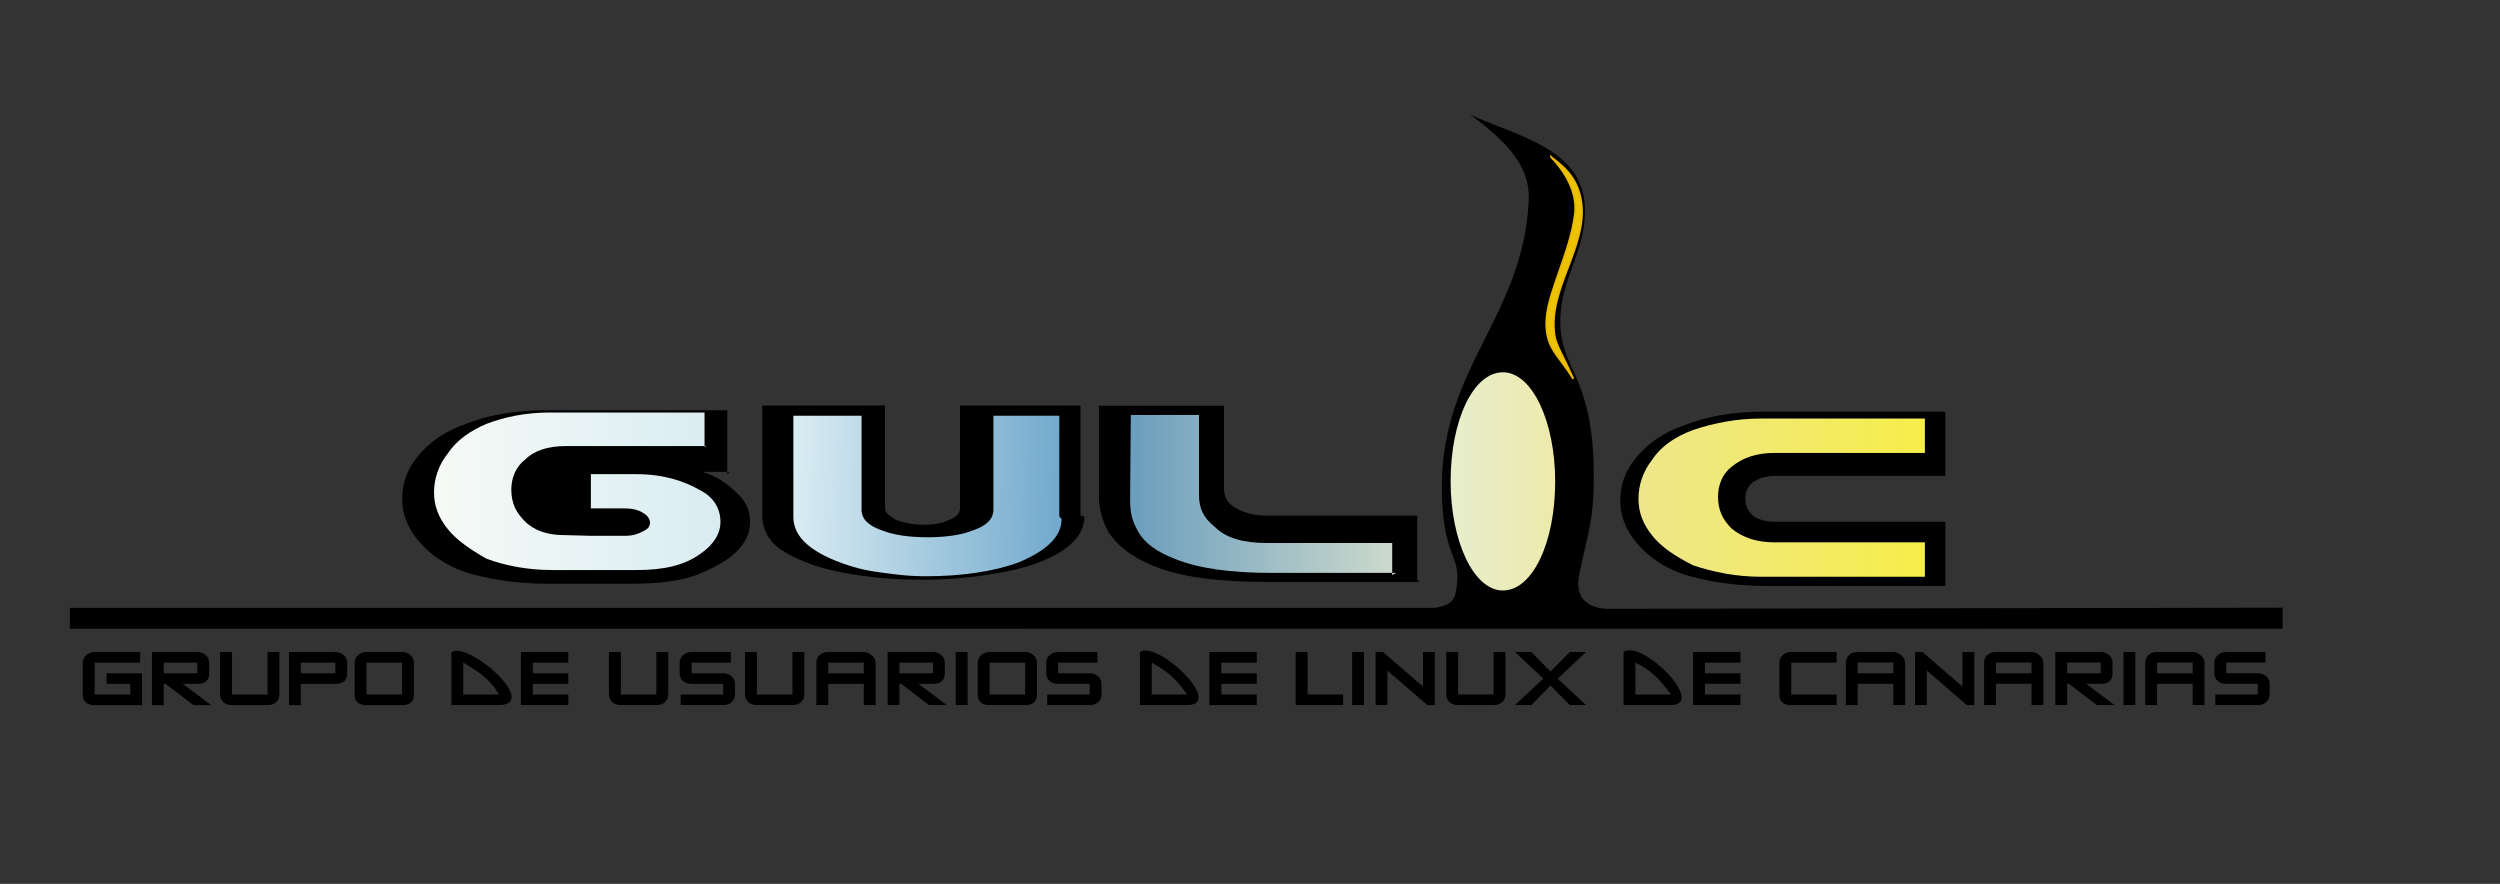 <?xml version="1.0" encoding="UTF-8" standalone="no"?>
<!-- Created with Inkscape (http://www.inkscape.org/) -->

<svg
   xmlns:dc="http://purl.org/dc/elements/1.1/"
   xmlns:cc="http://creativecommons.org/ns#"
   xmlns:rdf="http://www.w3.org/1999/02/22-rdf-syntax-ns#"
   xmlns:svg="http://www.w3.org/2000/svg"
   xmlns="http://www.w3.org/2000/svg"
   xmlns:xlink="http://www.w3.org/1999/xlink"
   xmlns:sodipodi="http://sodipodi.sourceforge.net/DTD/sodipodi-0.dtd"
   xmlns:inkscape="http://www.inkscape.org/namespaces/inkscape"
   inkscape:export-ydpi="300.00000"
   inkscape:export-xdpi="300.00000"
   inkscape:export-filename="/home/alberto/logotipo_gulic.svg-300dpi.png"
   width="297mm"
   height="105mm"
   id="svg13214"
   sodipodi:version="0.32"
   inkscape:version="0.47 r22583"
   sodipodi:docname="logotipo_gulic.svg"
   inkscape:output_extension="org.inkscape.output.svg.inkscape"
   version="1.1">
  <rect width="100%" height="100%" fill="#333333" stroke="none"/>
  <title
     id="title4844">Logotipo GULiC (blanco, degradado)</title>
  <defs
     id="defs13216">
    <inkscape:perspective
       sodipodi:type="inkscape:persp3d"
       inkscape:vp_x="0 : 186.02362 : 1"
       inkscape:vp_y="0 : 1000 : 0"
       inkscape:vp_z="1052.3622 : 186.02362 : 1"
       inkscape:persp3d-origin="526.18109 : 124.01575 : 1"
       id="perspective51" />
    <linearGradient
       id="linearGradient12436">
      <stop
         style="stop-color:#eee68b;stop-opacity:1;"
         offset="0"
         id="stop12438" />
      <stop
         style="stop-color:#f6ee4a;stop-opacity:1;"
         offset="1"
         id="stop12440" />
    </linearGradient>
    <linearGradient
       inkscape:collect="always"
       xlink:href="#linearGradient12436"
       id="linearGradient13102"
       gradientUnits="userSpaceOnUse"
       gradientTransform="matrix(1.06,0,0,1,-7.205660e-2,-0.128)"
       x1="0.733"
       y1="0.472"
       x2="0.851"
       y2="0.472" />
    <linearGradient
       id="linearGradient12406">
      <stop
         style="stop-color:#6a9dbd;stop-opacity:1;"
         offset="0"
         id="stop12408" />
      <stop
         style="stop-color:#cddacd;stop-opacity:1;"
         offset="1"
         id="stop12410" />
    </linearGradient>
    <linearGradient
       inkscape:collect="always"
       xlink:href="#linearGradient12406"
       id="linearGradient13149"
       gradientUnits="userSpaceOnUse"
       gradientTransform="translate(-0.146,6.377616e-4)"
       x1="0.584"
       y1="0.482"
       x2="0.701"
       y2="0.482" />
    <linearGradient
       id="linearGradient10141">
      <stop
         style="stop-color:#f6faf6;stop-opacity:1;"
         offset="0"
         id="stop12359" />
      <stop
         id="stop12379"
         offset="1"
         style="stop-color:#d9ecf2;stop-opacity:1;" />
    </linearGradient>
    <linearGradient
       inkscape:collect="always"
       xlink:href="#linearGradient10141"
       id="linearGradient13147"
       gradientUnits="userSpaceOnUse"
       gradientTransform="translate(-0.144,-0.157)"
       x1="0.171"
       y1="0.673"
       x2="0.297"
       y2="0.673" />
    <linearGradient
       id="linearGradient12381">
      <stop
         style="stop-color:#d9ecf2;stop-opacity:1;"
         offset="0"
         id="stop12387" />
      <stop
         style="stop-color:#73aacd;stop-opacity:1;"
         offset="1"
         id="stop12385" />
    </linearGradient>
    <linearGradient
       inkscape:collect="always"
       xlink:href="#linearGradient12381"
       id="linearGradient13145"
       gradientUnits="userSpaceOnUse"
       gradientTransform="translate(-0.146,6.272378e-3)"
       x1="0.408"
       y1="0.5"
       x2="0.525"
       y2="0.503" />
    <linearGradient
       id="linearGradient12428">
      <stop
         style="stop-color:#e6eecd;stop-opacity:1;"
         offset="0"
         id="stop12430" />
      <stop
         style="stop-color:#eeeaac;stop-opacity:1;"
         offset="1"
         id="stop12432" />
    </linearGradient>
    <linearGradient
       inkscape:collect="always"
       xlink:href="#linearGradient12428"
       id="linearGradient12848"
       gradientUnits="userSpaceOnUse"
       x1="0.64"
       y1="0.335"
       x2="0.687"
       y2="0.335" />
    <linearGradient
       inkscape:collect="always"
       xlink:href="#linearGradient10141"
       id="linearGradient1485"
       gradientUnits="userSpaceOnUse"
       gradientTransform="translate(-0.144,-0.157)"
       x1="0.171"
       y1="0.673"
       x2="0.297"
       y2="0.673" />
    <linearGradient
       inkscape:collect="always"
       xlink:href="#linearGradient12381"
       id="linearGradient1487"
       gradientUnits="userSpaceOnUse"
       gradientTransform="translate(-0.146,0.006)"
       x1="0.408"
       y1="0.5"
       x2="0.525"
       y2="0.503" />
    <linearGradient
       inkscape:collect="always"
       xlink:href="#linearGradient12406"
       id="linearGradient1489"
       gradientUnits="userSpaceOnUse"
       gradientTransform="matrix(1,0,0,0.946,-0.146,0.032)"
       x1="0.584"
       y1="0.482"
       x2="0.701"
       y2="0.482" />
    <linearGradient
       inkscape:collect="always"
       xlink:href="#linearGradient12428"
       id="linearGradient1491"
       gradientUnits="userSpaceOnUse"
       x1="0.64"
       y1="0.335"
       x2="0.687"
       y2="0.335" />
    <linearGradient
       inkscape:collect="always"
       xlink:href="#linearGradient12436"
       id="linearGradient1493"
       gradientUnits="userSpaceOnUse"
       gradientTransform="matrix(1.06,0,0,1,-0.072,-0.128)"
       x1="0.733"
       y1="0.472"
       x2="0.851"
       y2="0.472" />
    <inkscape:perspective
       id="perspective6184"
       inkscape:persp3d-origin="0.5 : 0.33333333 : 1"
       inkscape:vp_z="1 : 0.5 : 1"
       inkscape:vp_y="0 : 1000 : 0"
       inkscape:vp_x="0 : 0.5 : 1"
       sodipodi:type="inkscape:persp3d" />
    <linearGradient
       inkscape:collect="always"
       xlink:href="#linearGradient10141"
       id="linearGradient31028"
       gradientUnits="userSpaceOnUse"
       gradientTransform="translate(-0.144,-0.157)"
       x1="0.171"
       y1="0.673"
       x2="0.297"
       y2="0.673" />
    <inkscape:perspective
       id="perspective31038"
       inkscape:persp3d-origin="0.5 : 0.33333333 : 1"
       inkscape:vp_z="1 : 0.5 : 1"
       inkscape:vp_y="0 : 1000 : 0"
       inkscape:vp_x="0 : 0.5 : 1"
       sodipodi:type="inkscape:persp3d" />
    <inkscape:perspective
       id="perspective31841"
       inkscape:persp3d-origin="0.5 : 0.33333333 : 1"
       inkscape:vp_z="1 : 0.5 : 1"
       inkscape:vp_y="0 : 1000 : 0"
       inkscape:vp_x="0 : 0.5 : 1"
       sodipodi:type="inkscape:persp3d" />
    <linearGradient
       inkscape:collect="always"
       xlink:href="#linearGradient12428-3"
       id="linearGradient1491-1"
       gradientUnits="userSpaceOnUse"
       x1="0.64"
       y1="0.335"
       x2="0.687"
       y2="0.335" />
    <linearGradient
       id="linearGradient12428-3">
      <stop
         style="stop-color:#e6eecd;stop-opacity:1;"
         offset="0"
         id="stop12430-4" />
      <stop
         style="stop-color:#eeeaac;stop-opacity:1;"
         offset="1"
         id="stop12432-0" />
    </linearGradient>
    <linearGradient
       inkscape:collect="always"
       xlink:href="#linearGradient12428"
       id="linearGradient33720"
       gradientUnits="userSpaceOnUse"
       x1="0.64"
       y1="0.335"
       x2="0.687"
       y2="0.335" />
    <linearGradient
       inkscape:collect="always"
       xlink:href="#linearGradient12436"
       id="linearGradient33726"
       gradientUnits="userSpaceOnUse"
       gradientTransform="matrix(1.06,0,0,1,-0.072,-0.128)"
       x1="0.733"
       y1="0.472"
       x2="0.851"
       y2="0.472" />
    <linearGradient
       inkscape:collect="always"
       xlink:href="#linearGradient10141"
       id="linearGradient33728"
       gradientUnits="userSpaceOnUse"
       gradientTransform="translate(-0.144,-0.157)"
       x1="0.171"
       y1="0.673"
       x2="0.297"
       y2="0.673" />
    <linearGradient
       inkscape:collect="always"
       xlink:href="#linearGradient12381"
       id="linearGradient33730"
       gradientUnits="userSpaceOnUse"
       gradientTransform="translate(-0.146,0.006)"
       x1="0.408"
       y1="0.5"
       x2="0.525"
       y2="0.503" />
    <linearGradient
       inkscape:collect="always"
       xlink:href="#linearGradient12406"
       id="linearGradient33732"
       gradientUnits="userSpaceOnUse"
       gradientTransform="matrix(1,0,0,0.946,-0.146,0.032)"
       x1="0.584"
       y1="0.482"
       x2="0.701"
       y2="0.482" />
    <linearGradient
       inkscape:collect="always"
       xlink:href="#linearGradient12436"
       id="linearGradient33748"
       gradientUnits="userSpaceOnUse"
       gradientTransform="matrix(1.06,0,0,1,-0.072,-0.128)"
       x1="0.733"
       y1="0.472"
       x2="0.851"
       y2="0.472" />
    <linearGradient
       inkscape:collect="always"
       xlink:href="#linearGradient10141"
       id="linearGradient33750"
       gradientUnits="userSpaceOnUse"
       gradientTransform="translate(-0.144,-0.157)"
       x1="0.171"
       y1="0.673"
       x2="0.297"
       y2="0.673" />
    <linearGradient
       inkscape:collect="always"
       xlink:href="#linearGradient12381"
       id="linearGradient33752"
       gradientUnits="userSpaceOnUse"
       gradientTransform="translate(-0.146,0.006)"
       x1="0.408"
       y1="0.5"
       x2="0.525"
       y2="0.503" />
    <linearGradient
       inkscape:collect="always"
       xlink:href="#linearGradient12406"
       id="linearGradient33754"
       gradientUnits="userSpaceOnUse"
       gradientTransform="matrix(1,0,0,0.946,-0.146,0.032)"
       x1="0.584"
       y1="0.482"
       x2="0.701"
       y2="0.482" />
  </defs>
  <sodipodi:namedview
     id="base"
     pagecolor="#000000"
     bordercolor="#666666"
     borderopacity="1.0"
     inkscape:pageopacity="0"
     inkscape:pageshadow="2"
     inkscape:zoom="1.2809278"
     inkscape:cx="526.18109"
     inkscape:cy="186.02362"
     inkscape:document-units="mm"
     inkscape:current-layer="layer1"
     borderlayer="top"
     inkscape:window-width="1432"
     inkscape:window-height="828"
     inkscape:window-x="0"
     inkscape:window-y="0"
     showguides="true"
     inkscape:guide-bbox="true"
     showgrid="false"
     showborder="false"
     inkscape:window-maximized="0" />
  <g
     inkscape:label="Layer 1"
     inkscape:groupmode="layer"
     id="layer1"
     transform="translate(-5.933,-15.141)">
    <g
       id="g33694">
      <path
         sodipodi:nodetypes="cccccccccccccccccccccccccccccccccccccccccccccccscccccccccccccccccccccccccccccccccccccccccccccccccccccccccccccccccscccccccsccccccccccscccccccccccccccsccccccccccccccccccccccccccccccccccccccccccccccccccccccccccccccccccsccccccccccscccccccccccccccccccccccccccccccccccccccccccccccccccccccccccscccccccccccccccccccccccccccccccccccccsccsccccccccccccccccccccccccccccccccccccccccccccccccccccccccccccccccccccccccccccccccccccccccccccccccccccccsccccccccccscccc"
         id="text12970"
         d="m 69.736,331.744 -21.295,0 c -2.839,0 -4.549,-1.056 -5.129,-3.167 -0.122,-0.487 -0.183,-1.015 -0.183,-1.583 l 0,-14.332 c -1e-5,-1.245 0.504,-2.341 1.511,-3.289 1.007,-0.974 2.274,-1.462 3.801,-1.462 l 20.425,0 0,4.75 -20.425,0 0,14.332 15.983,0 0,-4.791 -10.624,0 0,-4.75 15.937,0 0,14.291 m 31.024,0 -7.968,0 -12.502,-9.541 -0.824,0 0,9.541 -5.312,0 0,-23.832 20.379,0 c 1.496,3e-5 2.748,0.474 3.755,1.421 1.038,0.92 1.557,2.03 1.557,3.329 l 0,4.791 c -2e-5,3.167 -1.771,4.75 -5.312,4.75 l -6.549,0 12.777,9.541 m -6.228,-14.291 0,-4.791 -15.067,0 0,4.791 15.067,0 m 31.523,14.291 -15.937,0 c -1.588,0 -2.885,-0.447 -3.893,-1.34 -0.977,-0.92 -1.465,-2.057 -1.465,-3.41 l 0,-19.082 5.358,0 0,19.082 15.937,0 0,-19.082 5.312,0 0,19.082 c -3e-5,1.326 -0.473,2.45 -1.42,3.37 -0.946,0.92 -2.244,1.38 -3.893,1.38 m 14.946,-9.541 0,9.541 -5.312,0 0,-23.832 20.837,0 c 1.465,3e-5 2.717,0.474 3.755,1.421 1.038,0.92 1.557,2.03 1.557,3.329 l 0,4.791 c -2e-5,3.167 -1.771,4.75 -5.312,4.75 l -15.525,0 m 15.525,-4.75 0,-4.791 -15.525,0 0,4.791 15.525,0 m 29.935,14.291 -15.983,0 c -2.839,0 -4.549,-1.056 -5.129,-3.167 -0.122,-0.487 -0.183,-1.015 -0.183,-1.583 l 0,-14.332 c 0,-1.245 0.504,-2.341 1.511,-3.289 1.007,-0.974 2.274,-1.462 3.801,-1.462 l 15.983,0 c 1.496,3e-5 2.748,0.474 3.755,1.421 1.038,0.92 1.557,2.03 1.557,3.329 l 0,14.332 c -3e-5,3.167 -1.771,4.75 -5.312,4.75 m 0,-4.75 0,-14.332 -15.983,0 0,14.332 15.983,0 m 43.474,4.75 -21.295,0 0,-23.832 c 7.924,-4.902 39.9,23.588 21.295,23.832 m 0,-4.75 c -4.126,-7.357 -9.882,-10.682 -15.983,-14.332 l 0,14.332 15.983,0 m 31.181,4.75 -21.295,0 0,-23.832 21.295,0 0,4.75 -15.937,0 0,4.791 15.937,0 0,4.75 -15.937,0 0,4.791 15.937,0 0,4.75 m 39.534,0 -15.937,0 c -1.588,0 -2.885,-0.447 -3.893,-1.34 -0.977,-0.92 -1.465,-2.057 -1.465,-3.41 l 0,-19.082 5.358,0 0,19.082 15.937,0 0,-19.082 5.312,0 0,19.082 c -4e-5,1.326 -0.473,2.45 -1.42,3.37 -0.946,0.92 -2.244,1.38 -3.893,1.38 m 29.967,0 -19.051,0 0,-4.75 19.051,0 0,-4.791 -14.151,0 c -1.343,1e-5 -2.473,-0.311 -3.389,-0.934 -0.916,-0.623 -1.511,-1.462 -1.786,-2.517 -0.122,-0.406 -0.183,-0.839 -0.183,-1.299 l 0,-4.791 c 0,-1.245 0.504,-2.341 1.511,-3.289 1.008,-0.974 2.29,-1.462 3.847,-1.462 l 17.631,0 0,4.75 -17.631,0 0,4.791 14.151,0 c 1.526,2e-5 2.793,0.46 3.801,1.38 1.007,0.92 1.511,2.044 1.511,3.37 l 0,4.791 c -2e-5,1.353 -0.458,2.463 -1.374,3.329 -0.977,0.947 -2.29,1.421 -3.938,1.421 m 31.124,0 -15.937,0 c -1.588,0 -2.885,-0.447 -3.893,-1.34 -0.977,-0.92 -1.465,-2.057 -1.465,-3.41 l 0,-19.082 5.358,0 0,19.082 15.937,0 0,-19.082 5.312,0 0,19.082 c -2e-5,1.326 -0.473,2.45 -1.42,3.37 -0.946,0.92 -2.244,1.38 -3.893,1.38 m 37.362,0 -5.312,0 0,-9.541 -15.983,0 0,9.541 -5.312,0 0,-19.082 c -10e-6,-1.326 0.473,-2.45 1.42,-3.37 0.977,-0.92 2.275,-1.38 3.893,-1.38 l 15.983,0 c 1.282,3e-5 2.488,0.514 3.618,1.543 1.13,1.002 1.694,2.071 1.694,3.207 l 0,19.082 m -5.312,-14.291 0,-4.791 -15.983,0 0,4.791 15.983,0 m 37.287,14.291 -7.968,0 -12.502,-9.541 -0.824,0 0,9.541 -5.312,0 0,-23.832 20.379,0 c 1.496,3e-5 2.748,0.474 3.755,1.421 1.038,0.92 1.557,2.03 1.557,3.329 l 0,4.791 c -2e-5,3.167 -1.771,4.75 -5.312,4.75 l -6.549,0 12.777,9.541 m -6.228,-14.291 0,-4.791 -15.067,0 0,4.791 15.067,0 m 15.54,14.291 -5.312,0 0,-23.832 5.312,0 0,23.832 m 25.852,0 -15.983,0 c -2.839,0 -4.549,-1.056 -5.129,-3.167 -0.122,-0.487 -0.183,-1.015 -0.183,-1.583 l 0,-14.332 c 0,-1.245 0.504,-2.341 1.511,-3.289 1.007,-0.974 2.275,-1.462 3.801,-1.462 l 15.983,0 c 1.496,3e-5 2.748,0.474 3.755,1.421 1.038,0.92 1.557,2.03 1.557,3.329 l 0,14.332 c -3e-5,3.167 -1.771,4.75 -5.312,4.75 m 0,-4.75 0,-14.332 -15.983,0 0,14.332 15.983,0 m 28.952,4.75 -19.051,0 0,-4.75 19.051,0 0,-4.791 -14.151,0 c -1.343,1e-5 -2.473,-0.311 -3.389,-0.934 -0.916,-0.623 -1.511,-1.462 -1.786,-2.517 -0.122,-0.406 -0.183,-0.839 -0.183,-1.299 l 0,-4.791 c -2e-5,-1.245 0.504,-2.341 1.511,-3.289 1.007,-0.974 2.29,-1.462 3.847,-1.462 l 17.631,0 0,4.75 -17.631,0 0,4.791 14.151,0 c 1.526,2e-5 2.793,0.46 3.801,1.38 1.007,0.92 1.511,2.044 1.511,3.37 l 0,4.791 c -2e-5,1.353 -0.458,2.463 -1.374,3.329 -0.977,0.947 -2.29,1.421 -3.938,1.421 m 43.86,0 -21.295,0 0,-23.832 c 8.033,-5.336 38.161,23.617 21.295,23.832 m 0,-4.75 c -3.548,-4.58 -6.368,-9.079 -15.983,-14.332 l 0,14.332 15.983,0 m 31.181,4.75 -21.295,0 0,-23.832 21.295,0 0,4.75 -15.937,0 0,4.791 15.937,0 0,4.75 -15.937,0 0,4.791 15.937,0 0,4.75 m 38.756,0 -21.295,0 0,-23.832 5.358,0 0,19.082 15.937,0 0,4.75 m 9.393,0 -5.312,0 0,-23.832 5.312,0 0,23.832 m 31.805,0 -3.343,0 -17.952,-15.509 0,15.509 -5.312,0 0,-23.832 3.297,0 17.998,15.509 0,-15.509 5.312,0 0,23.832 m 26.394,0 -15.937,0 c -1.588,0 -2.885,-0.447 -3.893,-1.34 -0.977,-0.92 -1.465,-2.057 -1.465,-3.41 l 0,-19.082 5.358,0 0,19.082 15.937,0 0,-19.082 5.312,0 0,19.082 c -3e-5,1.326 -0.473,2.45 -1.42,3.37 -0.946,0.92 -2.244,1.38 -3.893,1.38 m 41.507,0 -7.281,0 -8.655,-8.77 -8.655,8.77 -7.327,0 12.777,-11.896 -12.777,-11.937 7.327,0 8.655,8.77 8.655,-8.77 7.281,0 -12.731,11.937 12.731,11.896 m 38.133,0 -21.295,0 0,-23.832 c 8.218,-5.906 37.456,23.565 21.295,23.832 m 0,-4.75 c -5.899,-8.168 -10.334,-11.638 -15.983,-14.332 l 0,14.332 15.983,0 m 31.181,4.75 -21.295,0 0,-23.832 21.295,0 0,4.75 -15.937,0 0,4.791 15.937,0 0,4.75 -15.937,0 0,4.791 15.937,0 0,4.75 m 43.198,0 -20.379,0 c -2.87,0 -4.58,-1.056 -5.129,-3.167 -0.122,-0.487 -0.183,-1.015 -0.183,-1.583 l 0,-14.332 c 0,-1.245 0.488,-2.341 1.465,-3.289 1.007,-0.974 2.29,-1.462 3.847,-1.462 l 20.379,0 0,4.75 -20.379,0 0,14.332 20.379,0 0,4.75 m 30.747,0 -5.312,0 0,-9.541 -15.983,0 0,9.541 -5.312,0 0,-19.082 c 0,-1.326 0.473,-2.45 1.42,-3.37 0.977,-0.92 2.274,-1.38 3.893,-1.38 l 15.983,0 c 1.282,3e-5 2.488,0.514 3.618,1.543 1.13,1.002 1.694,2.071 1.694,3.207 l 0,19.082 m -5.312,-14.291 0,-4.791 -15.983,0 0,4.791 15.983,0 m 36.366,14.291 -3.343,0 -17.952,-15.509 0,15.509 -5.312,0 0,-23.832 3.297,0 17.998,15.509 0,-15.509 5.312,0 0,23.832 m 31.02,0 -5.312,0 0,-9.541 -15.983,0 0,9.541 -5.312,0 0,-19.082 c 0,-1.326 0.473,-2.45 1.42,-3.37 0.977,-0.92 2.274,-1.38 3.893,-1.38 l 15.983,0 c 1.282,3e-5 2.488,0.514 3.618,1.543 1.13,1.002 1.694,2.071 1.694,3.207 l 0,19.082 m -5.312,-14.291 0,-4.791 -15.983,0 0,4.791 15.983,0 m 37.287,14.291 -7.968,0 -12.502,-9.541 -0.824,0 0,9.541 -5.312,0 0,-23.832 20.379,0 c 1.496,3e-5 2.748,0.474 3.755,1.421 1.038,0.92 1.557,2.03 1.557,3.329 l 0,4.791 c -4e-5,3.167 -1.771,4.75 -5.312,4.75 l -6.549,0 12.777,9.541 m -6.228,-14.291 0,-4.791 -15.067,0 0,4.791 15.067,0 m 15.54,14.291 -5.312,0 0,-23.832 5.312,0 0,23.832 m 31.073,0 -5.312,0 0,-9.541 -15.983,0 0,9.541 -5.312,0 0,-19.082 c 0,-1.326 0.473,-2.45 1.42,-3.37 0.977,-0.92 2.274,-1.38 3.893,-1.38 l 15.983,0 c 1.282,3e-5 2.488,0.514 3.618,1.543 1.13,1.002 1.694,2.071 1.694,3.207 l 0,19.082 m -5.312,-14.291 0,-4.791 -15.983,0 0,4.791 15.983,0 m 29.222,14.291 -19.051,0 0,-4.75 19.051,0 0,-4.791 -14.151,0 c -1.343,1e-5 -2.473,-0.311 -3.389,-0.934 -0.916,-0.623 -1.511,-1.462 -1.786,-2.517 -0.122,-0.406 -0.183,-0.839 -0.183,-1.299 l 0,-4.791 c 0,-1.245 0.504,-2.341 1.511,-3.289 1.008,-0.974 2.29,-1.462 3.847,-1.462 l 17.631,0 0,4.75 -17.631,0 0,4.791 14.151,0 c 1.526,2e-5 2.793,0.46 3.801,1.38 1.007,0.92 1.511,2.044 1.511,3.37 l 0,4.791 c 0,1.353 -0.458,2.463 -1.374,3.329 -0.977,0.947 -2.29,1.421 -3.938,1.421"
         style="font-size:42.266px;font-style:normal;font-variant:normal;font-weight:bold;font-stretch:normal;line-height:125%;writing-mode:lr-tb;text-anchor:start;fill:#000000;fill-opacity:1;stroke:none;font-family:Bitstream Vera Sans" />
      <g
         id="g33674"
         transform="translate(2.9993862e-6,0)">
        <g
           id="g33610"
           transform="translate(-1.693,0)">
          <g
             id="g33734"
             transform="translate(19.764,0)">
            <g
               id="g12457"
               transform="matrix(1020.611,0,0,1029.554,4.017,-116.092)">
              <path
                 d="m 0.841,0.383 -0.08,0 c -0.014,0 -0.026,-0.002 -0.036,-0.005 -0.009,-0.003 -0.016,-0.008 -0.021,-0.014 -0.005,-0.006 -0.007,-0.012 -0.007,-0.018 0,-0.007 0.002,-0.013 0.007,-0.019 0.005,-0.006 0.012,-0.011 0.021,-0.014 0.01,-0.004 0.022,-0.006 0.035,-0.006 l 0.08,0 0,0.028 -0.075,0 c -0.004,0 -0.007,9.7742e-4 -0.01,0.003 -0.002,0.002 -0.003,0.004 -0.003,0.007 0,0.003 0.001,0.005 0.003,0.007 0.002,0.002 0.006,0.003 0.01,0.003 l 0.075,0 0,0.028 z"
                 style="font-style:normal;font-variant:normal;font-weight:normal;font-stretch:normal;letter-spacing:normal;text-anchor:start;fill:#000000;fill-opacity:1;stroke:#ffffff;stroke-width:0.003;stroke-linecap:butt;stroke-linejoin:miter;stroke-miterlimit:10.433;stroke-opacity:0;stroke-dasharray:none;stroke-dashoffset:0"
                 id="path8336" />
              <path
                 d="m 0.831,0.379 0,-0.015 -0.066,0 c -0.008,0 -0.014,-0.002 -0.019,-0.006 -0.004,-0.004 -0.006,-0.008 -0.006,-0.014 0,-0.005 0.002,-0.01 0.006,-0.013 0.005,-0.004 0.011,-0.006 0.019,-0.006 l 0.066,0 0,-0.015 -0.072,0 c -0.011,0 -0.021,0.002 -0.03,0.005 -0.008,0.003 -0.014,0.007 -0.018,0.013 -0.004,0.005 -0.006,0.011 -0.006,0.017 0,0.006 0.002,0.011 0.006,0.016 0.004,0.005 0.01,0.009 0.018,0.013 0.009,0.003 0.019,0.005 0.03,0.005 l 0.072,0 z"
                 style="font-style:normal;font-variant:normal;font-weight:normal;font-stretch:normal;letter-spacing:normal;text-anchor:start;fill:url(#linearGradient33748);fill-opacity:1;stroke:#000000;stroke-width:0;stroke-linecap:butt;stroke-linejoin:miter;stroke-miterlimit:10.433;stroke-opacity:1;stroke-dashoffset:0"
                 id="path8338" />
            </g>
            <g
               transform="matrix(1020.687,0,0,1025.083,155.185,-291.676)"
               id="g12367">
              <path
                 id="path8324"
                 style="font-style:normal;font-variant:normal;font-weight:normal;font-stretch:normal;letter-spacing:normal;text-anchor:start;fill:#000000;fill-opacity:1;stroke:#ffffff;stroke-width:0.003;stroke-linecap:butt;stroke-linejoin:miter;stroke-miterlimit:10.433;stroke-opacity:0;stroke-dasharray:none;stroke-dashoffset:0"
                 d="m 0.157,0.506 -0.012,0 c 0.007,0.002 0.012,0.006 0.016,0.01 0.004,0.004 0.005,0.008 0.005,0.012 0,0.005 -0.002,0.009 -0.006,0.013 -0.004,0.004 -0.01,0.007 -0.017,0.01 -0.008,0.003 -0.018,0.004 -0.029,0.004 l -0.037,0 c -0.014,0 -0.026,-0.002 -0.036,-0.005 -0.009,-0.003 -0.016,-0.008 -0.021,-0.014 -0.005,-0.006 -0.007,-0.012 -0.007,-0.018 0,-0.007 0.002,-0.013 0.007,-0.019 0.005,-0.006 0.012,-0.011 0.021,-0.014 0.01,-0.004 0.022,-0.006 0.035,-0.006 l 0.08,0 0,0.028 z" />
              <path
                 id="path8326"
                 style="font-style:normal;font-variant:normal;font-weight:normal;font-stretch:normal;letter-spacing:normal;text-anchor:start;fill:url(#linearGradient33750);fill-opacity:1;stroke:#000000;stroke-width:0;stroke-linecap:round;stroke-linejoin:round;stroke-miterlimit:10.433;stroke-opacity:1;stroke-dashoffset:0;marker-start:none;marker-mid:none"
                 d="m 0.146,0.495 0,-0.015 -0.068,0 c -0.011,0 -0.02,0.002 -0.028,0.005 -0.007,0.003 -0.013,0.007 -0.017,0.013 -0.004,0.005 -0.006,0.011 -0.006,0.017 0,0.006 0.002,0.011 0.006,0.016 0.004,0.005 0.01,0.009 0.017,0.013 0.008,0.003 0.018,0.005 0.029,0.005 l 0.017,0 0.02,0 c 0.012,0 0.021,-0.002 0.028,-0.007 0.006,-0.004 0.009,-0.009 0.009,-0.014 0,-0.006 -0.003,-0.011 -0.009,-0.014 -0.007,-0.004 -0.016,-0.007 -0.028,-0.007 l -0.02,0 0,0.015 0.015,0 c 0.003,0 0.006,6.3021e-4 0.008,0.002 0.002,0.001 0.003,0.003 0.003,0.004 0,0.002 -8.6805e-4,0.003 -0.003,0.004 -0.002,0.001 -0.004,0.002 -0.008,0.002 l -0.015,0 -0.012,-3.125e-4 c -0.007,0 -0.013,-0.002 -0.017,-0.006 -0.004,-0.004 -0.006,-0.008 -0.006,-0.014 0,-0.005 0.002,-0.01 0.006,-0.013 0.004,-0.004 0.01,-0.006 0.018,-0.006 l 0.062,0 z" />
            </g>
            <g
               transform="matrix(1020.611,0,0,1029.591,76.691,-286.216)"
               id="g12391">
              <path
                 id="path8328"
                 style="font-style:normal;font-variant:normal;font-weight:normal;font-stretch:normal;letter-spacing:normal;text-anchor:start;fill:#000000;fill-opacity:1;stroke:#ffffff;stroke-width:0.003;stroke-linecap:butt;stroke-linejoin:miter;stroke-miterlimit:10.433;stroke-opacity:0;stroke-dasharray:none;stroke-dashoffset:0"
                 d="m 0.39,0.518 0,5.486e-4 -3.473e-5,5.434e-4 -5.208e-5,5.3993e-4 -6.944e-5,5.3645e-4 -1.0417e-4,5.3125e-4 -1.0416e-4,5.2777e-4 -1.3889e-4,5.2431e-4 -1.5625e-4,5.1909e-4 -1.7361e-4,5.1562e-4 -2.0833e-4,5.1042e-4 -2.0834e-4,5.0867e-4 -2.4305e-4,5.0347e-4 -2.6041e-4,4.9826e-4 -2.7778e-4,4.9479e-4 -3.125e-4,4.9132e-4 -3.125e-4,4.8784e-4 -3.4722e-4,4.8264e-4 -3.6458e-4,4.7916e-4 -3.993e-4,4.7569e-4 -3.993e-4,4.7049e-4 -4.3403e-4,4.6701e-4 -4.3402e-4,4.618e-4 -4.6875e-4,4.6007e-4 -5.0347e-4,4.5485e-4 -5.0347e-4,4.4965e-4 -5.3819e-4,4.4618e-4 -5.5555e-4,4.4271e-4 -5.7291e-4,4.3923e-4 -5.9028e-4,4.3403e-4 -6.0763e-4,4.3055e-4 -6.4236e-4,4.2708e-4 -6.5972e-4,4.2187e-4 c -0.007,0.004 -0.015,0.007 -0.027,0.009 -0.011,0.002 -0.022,0.003 -0.034,0.003 -0.012,0 -0.023,-0.001 -0.034,-0.003 -0.011,-0.002 -0.019,-0.005 -0.026,-0.009 -0.007,-0.004 -0.01,-0.01 -0.01,-0.016 l 0,-0.048 0.054,0 0,0.045 c 0,0.002 0.002,0.003 0.005,0.005 0.003,0.001 0.007,0.002 0.012,0.002 0.004,0 0.008,-5.0694e-4 0.011,-0.002 0.003,-0.001 0.005,-0.003 0.005,-0.005 l 0,-0.045 0.053,0 0,0.048 z" />
              <path
                 id="path8330"
                 style="font-style:normal;font-variant:normal;font-weight:normal;font-stretch:normal;letter-spacing:normal;text-anchor:start;fill:url(#linearGradient33752);fill-opacity:1;stroke:#000000;stroke-width:0;stroke-linecap:butt;stroke-linejoin:miter;stroke-miterlimit:10.433;stroke-opacity:1;stroke-dashoffset:0"
                 d="m 0.379,0.518 0,-0.044 -0.029,0 0,0.041 c 0,0.004 -0.003,0.007 -0.009,0.009 -0.005,0.002 -0.012,0.003 -0.02,0.003 -0.008,0 -0.015,-9.8264e-4 -0.02,-0.003 -0.006,-0.002 -0.009,-0.005 -0.009,-0.009 l 0,-0.041 -0.03,0 0,0.044 c 0,0.008 0.006,0.014 0.018,0.019 0.005,0.002 0.011,0.004 0.018,0.005 0.007,0.001 0.014,0.002 0.022,0.002 0.016,0 0.03,-0.002 0.041,-0.006 0.012,-0.005 0.019,-0.011 0.019,-0.019 z" />
            </g>
            <g
               transform="matrix(1020.73,0,0,1027.318,47.496,-261.887)"
               id="g12416">
              <path
                 id="path8332"
                 style="font-style:normal;font-variant:normal;font-weight:normal;font-stretch:normal;letter-spacing:normal;text-anchor:start;fill:#000000;fill-opacity:1;stroke:#ffffff;stroke-width:0.003;stroke-linecap:butt;stroke-linejoin:miter;stroke-miterlimit:10.433;stroke-opacity:0;stroke-dasharray:none;stroke-dashoffset:0"
                 d="m 0.566,0.524 -0.067,0 c -0.021,0 -0.038,-0.002 -0.05,-0.007 -0.01,-0.004 -0.016,-0.009 -0.02,-0.015 -0.002,-0.004 -0.004,-0.009 -0.004,-0.015 l 0,-0.002 0,-0.002 0,-0.036 0.055,0 0,0.036 c 0,0.003 0.001,0.006 0.004,0.008 0.003,0.002 0.008,0.004 0.014,0.004 l 0.067,0 0,0.028 z" />
              <path
                 id="path8334"
                 style="font-style:normal;font-variant:normal;font-weight:normal;font-stretch:normal;letter-spacing:normal;text-anchor:start;fill:url(#linearGradient33754);fill-opacity:1;stroke:#000000;stroke-width:0;stroke-linecap:butt;stroke-linejoin:miter;stroke-miterlimit:10.433;stroke-opacity:1;stroke-dashoffset:0"
                 d="m 0.554,0.521 -4.9e-7,-0.014 -0.055,0 c -0.01,0 -0.018,-0.002 -0.023,-0.007 -0.005,-0.004 -0.007,-0.008 -0.007,-0.014 l 0,-0.035 -0.03,4.711e-5 -2.8681e-4,0.035 -1.658e-5,0.001 2.998e-5,0.002 c 0,0.004 7.5049e-4,0.008 0.003,0.012 0.003,0.006 0.009,0.01 0.017,0.013 0.01,0.004 0.024,0.006 0.042,0.006 l 0.055,0 z"
                 sodipodi:nodetypes="cccccccccccccc" />
            </g>
          </g>
        </g>
        <g
           id="g1479"
           transform="translate(24,4)">
          <path
             inkscape:label="Base del Conjunto"
             d="m 703.765,284.507 c -9.267,-0.276 -14.778,-5.122 -12.793,-15.109 3.579,-18.183 6.574,-23.173 6.591,-44.249 0.018,-45.895 -15.167,-47.419 -15.061,-69.989 0.089,-18.924 11.641,-31.38 11.074,-50.499 -0.797,-26.561 -29.077,-31.912 -51.544,-42.047 21.812,15.734 26.897,27.021 26.295,38.946 -2.587,51.65 -38.981,74.517 -38.981,127.942 0,33.492 9.462,30.101 6.396,46.795 -0.744,4.105 -2.02,6.499 -9.497,7.766 l -612.964,0 0,9.425 993.57,-0.069 0,-9.424 -303.086,0.511 z"
             style="font-style:normal;font-variant:normal;font-weight:normal;font-stretch:normal;letter-spacing:normal;text-anchor:start;fill:#000000;fill-opacity:1;stroke:#ffffff;stroke-width:3.543;stroke-miterlimit:10.433;stroke-opacity:0;stroke-dasharray:none"
             id="path6988"
             sodipodi:nodetypes="cccccccsccccccc" />
          <path
             id="path8320"
             style="font-style:normal;font-variant:normal;font-weight:normal;font-stretch:normal;letter-spacing:normal;text-anchor:start;fill:#ebc300;stroke:#ebba00;stroke-width:0.886;stroke-linecap:butt;stroke-linejoin:miter;stroke-miterlimit:10.433;stroke-opacity:1;stroke-dashoffset:0;fill-opacity:1"
             d="m 678.452,81.696 0.904,0.726 0.921,0.726 0.939,0.744 0.939,0.797 0.939,0.815 0.939,0.868 0.904,0.921 0.443,0.478 0.443,0.496 0.443,0.514 0.425,0.532 0.425,0.549 0.408,0.567 0.39,0.585 0.39,0.602 0.372,0.62 0.354,0.638 0.354,0.673 0.337,0.691 0.319,0.709 0.301,0.744 0.266,0.762 0.266,0.797 0.248,0.815 0.23,0.851 c 4.926,19.703 -12.261,38.521 -11.783,58.578 0.195,8.31 2.268,9.109 8.771,23.747 -6.645,-11.074 -13.059,-13.939 -11.942,-27.556 0.992,-12.208 10.755,-29.963 12.74,-46.53 0.886,-7.424 -2.038,-16.372 -10.684,-25.462 z" />
          <path
             sodipodi:type="arc"
             style="fill:url(#linearGradient33720);fill-opacity:1;fill-rule:nonzero;stroke:none;display:inline"
             id="path11605"
             sodipodi:cx="0.66338271"
             sodipodi:cy="0.33527011"
             sodipodi:rx="0.023286717"
             sodipodi:ry="0.048113052"
             d="m 0.687,0.335 c 0,0.027 -0.01,0.048 -0.023,0.048 -0.013,0 -0.023,-0.022 -0.023,-0.048 0,-0.027 0.01,-0.048 0.023,-0.048 0.013,0 0.023,0.022 0.023,0.048 z"
             transform="matrix(1020.611,0,0,1020.611,-20.935,-114.617)" />
        </g>
      </g>
    </g>
  </g>
</svg>
